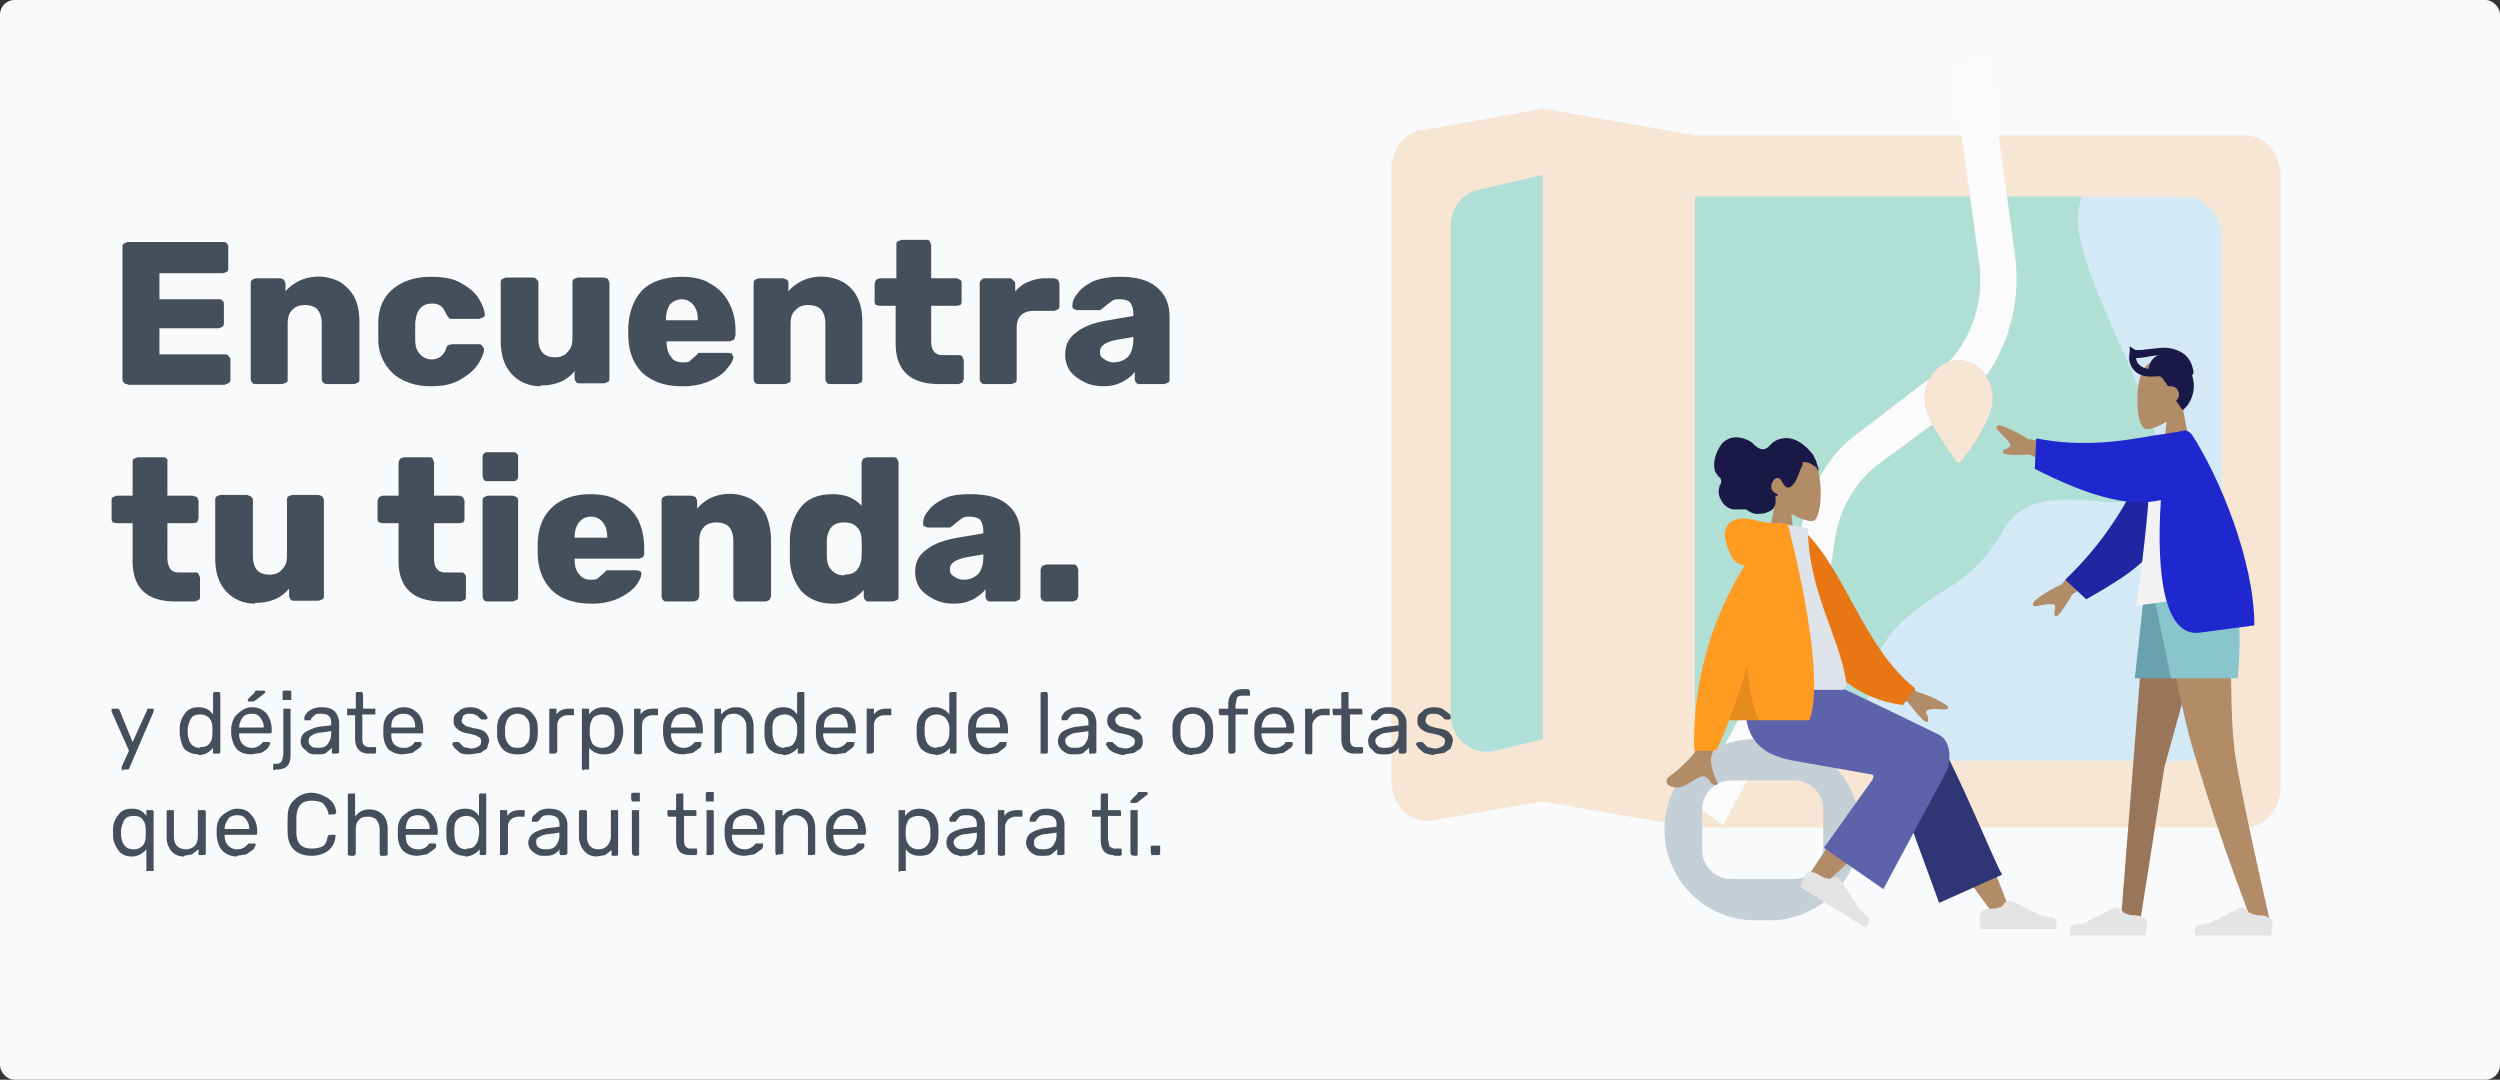 <svg xmlns="http://www.w3.org/2000/svg" fill="none" viewBox="0 0 345 149">
  <rect x="0" y="0" width="345" height="149" fill="#333333" stroke="none"/>
  <rect width="345" height="149" fill="#F9FAFB" rx="2"/>
  <g opacity=".3">
    <path fill="#E6E6EF" fill-rule="evenodd" d="M196.2 18l16.7-3 21 3.7h76c2.6 0 4.8 2.4 4.8 5.5v84.5c0 3-2.2 5.5-4.9 5.5h-76l-20.9-3.6-15.2 2.6c-2.7.5-5.2-1.5-5.6-4.6l-.1-.8V23.4c0-2.7 1.8-5 4.1-5.5z" clip-rule="evenodd"/>
    <path fill="#F5B97C" fill-rule="evenodd" d="M196.2 18l16.7-3 21 3.7h76c2.6 0 4.8 2.4 4.8 5.5v84.5c0 3-2.2 5.5-4.9 5.5h-76l-20.9-3.6-15.2 2.6c-2.7.5-5.2-1.5-5.6-4.6l-.1-.8V23.4c0-2.7 1.8-5 4.1-5.5z" clip-rule="evenodd"/>
    <path fill="#7BC1EB" fill-rule="evenodd" d="M204 26.3l9-2.1 20.9 3h67.8c2.7 0 4.9 2.5 4.9 5.5v66.8c0 3-2.2 5.5-5 5.5H234l-21-3-6.8 1.7c-2.7.6-5.3-1.3-5.8-4.3l-.1-1.1V31.7c0-2.6 1.6-4.9 3.9-5.4z" clip-rule="evenodd"/>
    <path fill="#00A07D" fill-rule="evenodd" d="M287.2 27.2c-.4 1.7-.6 3.4-.3 4.9.8 4.6 3.4 10.4 5.9 16 3.7 8.4 7.2 16.4 4.4 19.5-2 2-5.2 1.8-8.6 1.5-4.7-.3-9.7-.7-12.5 4.7a22 22 0 0 1-8.3 8c-5.3 3.5-10.6 7-10 17.5.1 3.2-1.1 4.9-3.2 5.7h-20.7l-21-3-6.7 1.6a5 5 0 0 1-6-4.7V31a5 5 0 0 1 3.8-4.8l9-2.1 20.9 3h53.3z" clip-rule="evenodd"/>
    <mask id="a" width="99" height="82" x="200" y="24" maskUnits="userSpaceOnUse">
      <path fill="#fff" fill-rule="evenodd" d="M287.2 27.2c-.4 1.7-.6 3.4-.3 4.9.8 4.6 3.4 10.4 5.9 16 3.7 8.4 7.2 16.4 4.4 19.5-2 2-5.2 1.8-8.6 1.5-4.7-.3-9.7-.7-12.5 4.7a22 22 0 0 1-8.3 8c-5.3 3.5-10.6 7-10 17.5.1 3.2-1.1 4.9-3.2 5.7h-20.7l-21-3-6.7 1.6a5 5 0 0 1-6-4.7V31a5 5 0 0 1 3.8-4.8l9-2.1 20.9 3h53.3z" clip-rule="evenodd"/>
    </mask>
    <g mask="#F5B97C">
      <path fill="#fff" d="M237.8 113.9l-4.2-3 11-20.2c.9-1.7 1.5-3.4 1.7-5.3l2.2-12.1c1-5.7 3.8-10.6 8-13.6l10.6-8.1c4.5-3.4 6.9-9.4 6-15.5l-3.7-26.8 5-1 3.7 27.1c1 8-2.1 16.2-8.2 20.8L259.3 64c-3.2 2.4-5.3 6-6 10l-2 12.4c-.5 2.5-1.3 4.8-2.5 7l-11 20.4z"/>
    </g>
    <path fill="#403F9F" d="M270.3 49.7c-2.6 0-4.7 2.4-4.7 5.3 0 3 3.7 7.7 4.5 8.8.1.1.3.1.4 0 .8-1 4.5-5.7 4.5-8.8 0-2.9-2.1-5.2-4.7-5.3z"/>
    <path fill="#F5B97C" d="M270.3 49.7c-2.6 0-4.7 2.4-4.7 5.3 0 3 3.7 7.7 4.5 8.8.1.1.3.1.4 0 .8-1 4.5-5.7 4.5-8.8 0-2.9-2.1-5.2-4.7-5.3z"/>
    <path fill="#F5B97C" fill-rule="evenodd" d="M213 15l20.9 3.7v95.5l-21-3.6V15z" clip-rule="evenodd"/>
  </g>
  <path fill="#B28B67" fill-rule="evenodd" d="M247.2 70.9c1.2.7 2.4 1.1 3 1 1.3-.4 1.4-6 .3-8.1-1-2.2-6.5-3.1-6.8 1.2 0 1.5.5 2.8 1.4 3.9l-1.6 7.8h4.4l-.7-5.8z" clip-rule="evenodd"/>
  <path fill="#191847" fill-rule="evenodd" d="M251 64.8l-.3-.9c0-.3-.3-.6-.4-1a7 7 0 0 0-1.3-1.4c-.8-.7-1.9-1.2-3-1a3 3 0 0 0-1.4.6c-.4.4-.8.9-1.3.9-.6 0-1.1-.5-1.5-.9a4 4 0 0 0-1.7-.7c-1-.2-2 .2-2.6 1-.7 1-1.2 2.4-.8 3.7l.4.6c.1.1.4.3.4.5.1.3 0 .6-.2.8 0 .3-.2.7-.1 1 0 .6.4 1.2.7 1.6.4.4.8.6 1.3.7H241c.6.5 1.2.7 1.9.6a3 3 0 0 0 1.7-.6c.5-.5.5-1.2.4-1.9.1 0 .5.1.3-.2l-.4-.2-.3-.3c-.4-.5 0-1.5.5-1.7.7-.3.9 1 1.4 1.2.3.2.7 0 .9-.3.3-.3.5-.7.7-1.2l.4-1c.1-.2.4-.7.2-.9.6-.1 1.2.1 1.6.5.2 0 .4.2.5.5l.1.2c.1 0 0-.2 0-.2z" clip-rule="evenodd"/>
  <path fill="#C5CFD6" fill-rule="evenodd" d="M242.2 102a12.5 12.5 0 0 0 0 25h2a12.5 12.5 0 1 0 0-25h-2zm-3.3 5.7a4 4 0 0 0-4 4v5.6a4 4 0 0 0 4 4h8.7a4 4 0 0 0 4-4v-5.6a4 4 0 0 0-4-4H239z" clip-rule="evenodd"/>
  <path fill="#B28B67" fill-rule="evenodd" d="M275 126a104.7 104.7 0 0 1-12-19.7c-1.3-3.3 3.2-4.8 4.2-3.3a188 188 0 0 1 9.8 21.7l-2 1.3z" clip-rule="evenodd"/>
  <path fill="#2F3676" fill-rule="evenodd" d="M267.6 124.6l-6.8-18.6c-1.4-3.4 5.5-5.6 6.6-4 2.4 3.5 8.1 17.6 8.9 18.7l-8.7 3.9z" clip-rule="evenodd"/>
  <path fill="#B28B67" fill-rule="evenodd" d="M249.6 120.8a127.1 127.1 0 0 1 10.8-14.4c2-2.3 6.2 1.5 4.2 3.6-5.1 5-12.6 11.8-13.2 12.4-.8.8-2.6-.3-1.8-1.6z" clip-rule="evenodd"/>
  <path fill="#E4E4E4" fill-rule="evenodd" d="M251.3 120.9c-.8-.5-1.7-.9-2.2-.2v.2l-.7 1.5 9 5.6s1-1 .3-1.6l-1.1-1-2.6-3.9c-.3-.5-1-.6-1.4-.2 0 0-.9-.1-1.3-.4zM275 125.4c-.8 0-1.7.1-1.8 1v.2l.1 1.6h10.4s.4-1.5-.5-1.6l-1.4-.2-4-2a1 1 0 0 0-1.4.6s-.8.4-1.3.4z" clip-rule="evenodd"/>
  <path fill="#5C63AB" fill-rule="evenodd" d="M258.4 106.9l-11.3-2c-5.4-1.1-7-4.3-6-11.3h10c2 .7 16.5 7.8 16.5 7.8 1.8 1 1.5 3.7 1.2 4.7l-8.9 16.6-8.2-5.7 6.7-9.4s.3-.6 0-.7z" clip-rule="evenodd"/>
  <path fill="#B28B67" fill-rule="evenodd" d="M264.6 95.5l-5.8-4.7-1.3 3.5 5.8 2.6c1.6 2.1 2.5 3 2.7 2.7.2-.3 0-.6 0-.9-.2-.2-.2-.3-.2-.5.2-.4 1.3-.4 2.3-.3 1 .1.8-.4.5-.6a15 15 0 0 0-4-1.8zm-30.7 8.3c.5-1.2 2.3-12.8 2.3-12.8h3.9l-3.9 13.3c-.3 1 .3 2.5.7 3.5l.2.4c-.6.3-.9 0-1.2-.5-.3-.4-.7-.8-1.5-.4l-1 .6c-1 .6-2 1.2-3.2.4-.2-.2-.4-.7.1-1.1a18 18 0 0 0 3.6-3.4z" clip-rule="evenodd"/>
  <path fill="#E87613" fill-rule="evenodd" d="M247.2 73.3l1.5-.3c6 5.6 8.4 16.3 15.6 22l-1.7 2.3c-12.6-1.7-15.7-14.7-15.5-24z" clip-rule="evenodd"/>
  <path fill="#DDE3E9" fill-rule="evenodd" d="M240.2 95.2h14c.7 0 .6-1 .5-1.6-1-5.9-5.2-12.3-5.2-20.7l-4.1-.7c-3.4 6-4.5 13.2-5.2 23z" clip-rule="evenodd"/>
  <path fill="#FF9B21" fill-rule="evenodd" d="M238.6 99.4c-.6 1.7-1.2 3.1-1.8 4.2h-3a46 46 0 0 1 7-25.6c-.8 0-1.4-.4-1.9-1.3-1.4-2.9-1-4.5.7-5 .8-.3 1.7-.1 2.6.1.8.2 1.8.4 2.9.4h.3l1.3.1s5.5 20.3 3 27.1h-11z" clip-rule="evenodd"/>
  <path fill="#000" fill-opacity=".1" fill-rule="evenodd" d="M238.6 99.4a130 130 0 0 0 2.5-7.4c.3 3 .8 5.9 1.7 7.4h-4.2z" clip-rule="evenodd"/>
  <path fill="#B28B67" fill-rule="evenodd" d="M299 58.2c-1.2.7-2.3 1.1-2.9 1-1.4-.4-1.5-6-.4-8.1s6.5-3.1 6.8 1.2c0 1.5-.5 2.8-1.3 3.9l1.5 7.8h-4.4l.7-5.8z" clip-rule="evenodd"/>
  <path fill="#191847" fill-rule="evenodd" d="M293.9 48.6v-.8l.8.5h.3a6.8 6.8 0 0 0 1.3-.1l2-.2a5 5 0 0 1 2.7.6c.9.5 1.5 1.4 1.7 2.7v.2l-.1.2-.1.1c.7 2-.2 4-1.3 4.8l-.9-1.3c.2-.2.4-.5.4-.8 0-.7-.5-1.2-1.1-1.2a1 1 0 0 0-.4 0c-.4-.5-.6-1-1-1.3l-.3-.1c-1.5.2-2.6 0-3.3-.7-.7-.7-.9-1.6-.7-2.6zm2.6 2.3a2 2 0 0 1-1.2-.5c-.3-.2-.5-.6-.5-1h.2a7.7 7.7 0 0 0 1.5-.2l1.4-.2c-.8.3-1.3 1-1.4 2z" clip-rule="evenodd"/>
  <path fill="#997659" fill-rule="evenodd" d="M305.6 81l-6.9 24.8-3.3 21h-2.7l3.6-45.8h9.3z" clip-rule="evenodd"/>
  <path fill="#B28B67" fill-rule="evenodd" d="M308.1 81c-.5 13.6 0 20.6.2 21.8 0 1.3 1.5 9.3 5 24.5l-2.9-1c-5.3-14-7.2-21.2-7.8-23s-2.3-9.3-5-22.3h10.5z" clip-rule="evenodd"/>
  <path fill="#E4E4E4" fill-rule="evenodd" d="M311.6 126.3c.8 0 1.8.2 2 1v.3l-.2 1.5H303s-.4-1.4.5-1.5l1.4-.2 4-2a1 1 0 0 1 1.4.5s.8.4 1.3.4zM294.3 126.3c.9 0 1.8.2 2 1v.3l-.2 1.5h-10.4s-.4-1.4.5-1.5l1.4-.2 4-2a1 1 0 0 1 1.4.5s.8.4 1.3.4z" clip-rule="evenodd"/>
  <path fill="#69A1AC" fill-rule="evenodd" d="M306.6 81l-3 12.6h-9L296 81h10.5z" clip-rule="evenodd"/>
  <path fill="#89C5CC" fill-rule="evenodd" d="M308.2 81c1.5 4.7.6 12.6.6 12.6h-9.2L297 81h11.1z" clip-rule="evenodd"/>
  <path fill="#B28B67" fill-rule="evenodd" d="M280 60.6l7.2 1.3-1.3 3.5-5.9-2.7c-2.5.2-3.7 0-3.6-.3 0-.4.3-.4.6-.5l.4-.3c.2-.4-.7-1.2-1.5-2s-.2-.9.1-.9c1.2.4 2.5 1 4 2zm4.5 20l5.2-5.4 1.8 3.2L286 82c-1.4 2.3-2.1 3.3-2.4 3-.2-.3-.1-.6 0-.9v-.5c-.2-.4-1.3-.2-2.3 0s-.8-.3-.6-.6a15 15 0 0 1 3.7-2.3z" clip-rule="evenodd"/>
  <path fill="#2026A2" fill-rule="evenodd" d="M297 61.3A47 47 0 0 1 285 80l2.9 2.7c7-4 10.6-6.4 11.7-12.8.2-1.6-.1-6.5-.2-9l-2.4.5z" clip-rule="evenodd"/>
  <path fill="#F2F2F2" fill-rule="evenodd" d="M308.8 81.6l-14 2s2.5-16.6 1.8-22.6c0-.2.3-.6.4-.5 1.8.2 3.5-1 3.5-1a53 53 0 0 1 8.3 22z" clip-rule="evenodd"/>
  <path fill="#1F28CF" fill-rule="evenodd" d="M298.2 69c-.7 10.6.6 19 5.4 18.3l7.5-1c0-9-4.9-20.6-8.6-26.3-.2-.2-.5-.6-1-.6l-2.2.4-2.1.3c-4 .7-9.6 1.7-16.2.4l-.2 4.2c6.3 3.2 12.5 5.5 17.4 4.3z" clip-rule="evenodd"/>
  <path fill="#454F5B" d="M17.6 53c-.2 0-.4 0-.5-.2a.7.7 0 0 1-.2-.5V34.1c0-.2 0-.3.2-.5l.5-.2h13.2c.2 0 .4 0 .5.2.2.2.2.3.2.5V37c0 .2 0 .4-.2.5l-.5.2H22v3.6h8.2c.2 0 .4 0 .5.2.2.1.2.3.2.5v2.5c0 .2 0 .4-.2.6l-.5.2H22v3.6h9c.2 0 .4 0 .5.2.2.2.3.3.3.5v2.8c0 .2-.1.4-.3.5l-.5.2H17.6zm17.7 0c-.2 0-.4 0-.5-.2a.7.7 0 0 1-.2-.5V39.1c0-.2 0-.3.2-.5l.5-.2h3.4l.5.2.2.5v1.1c.5-.6 1.2-1.1 2-1.5a6.4 6.4 0 0 1 5.5.2c.8.5 1.5 1.2 2 2.1.5 1 .7 2.1.7 3.5v7.8c0 .2 0 .4-.2.5l-.5.2h-3.7c-.2 0-.4 0-.6-.2a.7.7 0 0 1-.2-.5v-7.6c0-.9-.2-1.5-.6-2-.4-.4-1-.6-1.7-.6-.8 0-1.3.2-1.8.7-.4.4-.6 1-.6 1.9v7.6c0 .2 0 .4-.2.5l-.5.2h-3.7zm24.1.3c-2 0-3.8-.6-5.1-1.7a6.4 6.4 0 0 1-2.1-4.7v-2.3c0-2 .7-3.6 2-4.7s3.1-1.7 5.2-1.7c1.7 0 3 .2 4.1.8s2 1.3 2.5 2.1.8 1.5.9 2.2c0 .2 0 .3-.2.5l-.6.2h-3.7c-.2 0-.4 0-.5-.2l-.3-.4c-.2-.5-.5-1-.8-1.2a2 2 0 0 0-1.2-.3c-1.5 0-2.2 1-2.3 2.8v2.1c0 .9.2 1.6.6 2 .4.5 1 .8 1.7.8.5 0 1-.2 1.2-.4.3-.2.6-.6.8-1.2 0-.2.2-.3.3-.4l.5-.1H66c.2 0 .4 0 .5.2l.3.4c0 .6-.3 1.3-.8 2.1s-1.3 1.5-2.5 2.2-2.5.9-4.2.9zm15.2 0c-1.6 0-3-.6-4-1.7S69.1 49 69.1 47V39c0-.2 0-.3.2-.5l.5-.2h3.7c.3 0 .4.1.5.2.2.2.3.3.3.5v7.7c0 1.7.7 2.6 2.3 2.6.7 0 1.3-.2 1.7-.7.5-.5.7-1 .7-2v-7.6c0-.2 0-.3.2-.5l.5-.2h3.7l.5.2.2.5v13.2c0 .2 0 .4-.2.5l-.5.2H80c-.2 0-.4 0-.5-.2a.7.7 0 0 1-.2-.5v-1c-1 1.3-2.6 2-4.7 2zm19.5 0c-2.3 0-4-.6-5.4-1.8-1.3-1.3-2-3-2-5.4v-.9c.1-2.2.8-4 2-5.2s3.2-1.8 5.4-1.8c1.6 0 3 .3 4 1a6 6 0 0 1 2.5 2.6c.6 1.1.9 2.4.9 3.8v.7l-.2.6-.6.2H92v.1c0 .9.2 1.6.6 2 .3.6.9.8 1.6.8.4 0 .8 0 1-.2l.8-.7.4-.4h4.2l.4.1.2.4c0 .5-.3 1-.9 1.7-.5.7-1.3 1.2-2.4 1.7a9 9 0 0 1-3.7.7zm2.2-9v-.1c0-1-.2-1.6-.6-2.1-.4-.5-1-.8-1.6-.8s-1.3.3-1.7.8c-.3.5-.5 1.2-.5 2v.1h4.4zm8.4 8.7c-.2 0-.4 0-.5-.2a.7.7 0 0 1-.2-.5V39.1c0-.2 0-.3.2-.5l.5-.2h3.4l.5.2c.2.2.2.3.2.5v1.1c.5-.6 1.2-1.1 2-1.5a6.4 6.4 0 0 1 5.5.2 5 5 0 0 1 2 2.1c.5 1 .7 2.1.7 3.5v7.8c0 .2 0 .4-.2.5l-.5.2h-3.7c-.2 0-.4 0-.5-.2a.7.7 0 0 1-.2-.5v-7.6c0-.9-.2-1.5-.6-2-.4-.4-1-.6-1.8-.6-.7 0-1.3.2-1.7.7-.5.4-.7 1-.7 1.9v7.6c0 .2 0 .4-.2.5l-.5.2h-3.7zm24.9 0c-4 0-6-1.9-6-5.6v-5.2h-2.2l-.5-.1a.7.7 0 0 1-.2-.6v-2.4l.2-.5.5-.2h2.3v-4.6c0-.2 0-.4.2-.5l.5-.2h3.4c.2 0 .4 0 .5.2l.2.5v4.6h3.5l.5.2c.2.2.2.3.2.5v2.4c0 .3 0 .4-.2.6l-.5.1h-3.5V47c0 .7.1 1.2.4 1.5.2.3.6.5 1.1.5h2.3c.2 0 .3 0 .5.2l.2.5v2.6l-.2.5-.5.2h-2.7zm6.3 0c-.2 0-.3 0-.5-.2a.7.7 0 0 1-.2-.5V39.2c0-.2 0-.4.2-.5.1-.2.3-.3.5-.3h3.4c.2 0 .4.1.5.3.2 0 .3.3.3.5v1c.5-.5 1-1 1.8-1.3.7-.3 1.5-.5 2.3-.5h1.3l.5.2.2.5v3c0 .3 0 .4-.2.6l-.5.2h-2.8c-.8 0-1.4.2-1.8.6-.4.4-.6 1-.6 1.7v7.1c0 .2 0 .4-.2.5l-.5.2H136zm16.4.3c-1 0-2-.2-2.7-.6-.8-.4-1.5-.9-2-1.6a4 4 0 0 1-.6-2.2c0-1.3.5-2.3 1.5-3 1.1-.9 2.6-1.4 4.4-1.7l3.5-.6v-.3c0-.7-.2-1.2-.4-1.5s-.8-.5-1.5-.5c-.3 0-.7 0-1 .2l-.8.6-.6.5-.3.2h-3.2l-.5-.2a.6.6 0 0 1-.1-.5c0-.5.2-1 .7-1.6.5-.7 1.2-1.2 2.2-1.7 1-.4 2.2-.6 3.7-.6 2.3 0 4 .5 5.1 1.5 1.2 1 1.7 2.4 1.7 4.1v8.5c0 .2 0 .4-.2.5l-.5.2h-3.4c-.2 0-.4 0-.5-.2a.7.7 0 0 1-.2-.5v-1c-.4.6-1 1-1.7 1.4-.8.4-1.6.6-2.6.6zm1.4-3.3c.8 0 1.5-.3 2-.8.5-.6.7-1.4.7-2.4v-.3l-2.3.4c-1.5.3-2.3.8-2.3 1.6 0 .5.1.8.5 1 .4.3.8.5 1.4.5zM24.2 83c-4 0-5.9-1.9-5.9-5.6v-5.2h-2.2l-.5-.1a.7.7 0 0 1-.2-.6v-2.4c0-.2 0-.3.2-.5l.5-.2h2.2v-4.6c0-.2 0-.4.2-.5l.5-.2h3.4c.3 0 .4 0 .6.2s.1.3.1.5v4.6h3.5l.6.2.2.5v2.4l-.2.6-.6.1h-3.5V77c0 .7.2 1.2.4 1.5s.6.5 1.2.5h2.2c.2 0 .4 0 .5.2l.2.5v2.6c0 .2 0 .4-.2.5l-.5.2h-2.7zm11 .3c-1.6 0-3-.6-4-1.7S29.7 79 29.7 77V69c0-.2 0-.3.2-.5l.5-.2h3.7l.5.2c.2.2.3.3.3.5v7.7c0 1.7.7 2.6 2.3 2.6.7 0 1.3-.2 1.7-.7.5-.5.7-1 .7-2v-7.6c0-.2 0-.3.2-.5l.5-.2H44l.5.2.2.5v13.2c0 .2 0 .4-.2.5l-.5.2h-3.4c-.2 0-.4 0-.5-.2a.7.7 0 0 1-.2-.5v-1c-1 1.3-2.6 2-4.7 2zM61 83c-4 0-6-1.9-6-5.6v-5.2h-2.2l-.5-.1a.7.7 0 0 1-.2-.6v-2.4l.2-.5.5-.2H55v-4.6l.2-.5.5-.2h3.5c.2 0 .4 0 .5.2l.2.5v4.6h3.5l.5.2.2.5v2.4c0 .3 0 .4-.2.6l-.5.1h-3.5V77c0 .7.1 1.2.4 1.5.2.3.6.5 1.1.5h2.2c.2 0 .4 0 .5.2.2.2.2.3.2.5v2.6c0 .2 0 .4-.2.5l-.5.2H61zm6.3-16.6c-.2 0-.4 0-.5-.2a.8.8 0 0 1-.2-.5v-2.6c0-.2 0-.4.2-.5.1-.2.3-.2.5-.2h3.5c.2 0 .4 0 .5.2.2.1.2.3.2.5v2.6c0 .2 0 .4-.2.5-.1.2-.3.2-.5.2h-3.5zm0 16.6c-.2 0-.4 0-.5-.2a.7.7 0 0 1-.2-.5V69.1c0-.2 0-.3.2-.5l.5-.2h3.5l.5.2c.2.2.2.3.2.5v13.2c0 .2 0 .4-.2.5l-.5.2h-3.5zm14.3.3c-2.3 0-4.1-.6-5.4-1.8-1.3-1.3-2-3-2-5.4v-.9c0-2.2.7-4 2-5.2 1.3-1.2 3.1-1.8 5.3-1.8 1.6 0 3 .3 4 1a6 6 0 0 1 2.6 2.6c.5 1.1.8 2.4.8 3.8v.7c0 .2 0 .4-.2.6l-.5.2h-8.9v.1c0 .9.2 1.6.6 2 .4.6 1 .8 1.6.8.4 0 .8 0 1-.2l.8-.7.4-.4h4.2l.4.1c.2.1.2.2.2.4 0 .5-.3 1-.8 1.7-.6.7-1.4 1.2-2.4 1.7a9 9 0 0 1-3.7.7zm2.2-9v-.1c0-1-.2-1.6-.6-2.1a2 2 0 0 0-1.7-.8 2 2 0 0 0-1.6.8c-.4.5-.6 1.2-.6 2v.1h4.5zM92 83c-.2 0-.3 0-.5-.2a.7.7 0 0 1-.2-.5V69.1c0-.2 0-.3.2-.5l.5-.2h3.5l.5.2.2.5v1.1c.5-.6 1.1-1.1 1.9-1.5a6.4 6.4 0 0 1 5.6.2c.8.5 1.5 1.2 2 2.1.4 1 .7 2.1.7 3.5v7.8l-.2.5-.5.2h-3.8c-.2 0-.3 0-.5-.2a.7.7 0 0 1-.2-.5v-7.6c0-.9-.2-1.5-.6-2-.4-.4-1-.6-1.7-.6-.8 0-1.4.2-1.8.7-.4.4-.6 1-.6 1.9v7.6l-.2.5-.5.2H92zm22.9.3c-1.8 0-3.2-.6-4.3-1.7a7.4 7.4 0 0 1-1.6-4.9v-2c0-2 .6-3.6 1.6-4.8 1-1.2 2.5-1.7 4.3-1.7 1.7 0 3 .5 4 1.6v-6l.2-.5.5-.2h3.7c.2 0 .3 0 .5.2l.2.5v18.5c0 .2 0 .4-.2.5l-.5.2h-3.4c-.2 0-.3 0-.5-.2a.7.7 0 0 1-.2-.5v-.9a5.3 5.3 0 0 1-4.3 1.9zm1.6-4c.8 0 1.4-.2 1.8-.7.4-.5.6-1.1.6-2a18.5 18.5 0 0 0 0-2c0-.8-.2-1.4-.6-1.8-.4-.5-1-.7-1.8-.7s-1.4.2-1.8.7c-.4.5-.6 1.2-.6 2v1.8c0 .9.2 1.6.6 2 .4.5 1 .8 1.8.8zm15 4c-1 0-1.8-.2-2.6-.6-.8-.4-1.5-.9-2-1.6a4 4 0 0 1-.6-2.2c0-1.3.5-2.3 1.5-3 1.1-.9 2.6-1.4 4.4-1.7l3.5-.6v-.3c0-.7-.2-1.2-.4-1.5s-.8-.5-1.5-.5c-.3 0-.7 0-1 .2l-.8.6-.6.5-.3.2H128l-.5-.2a.6.6 0 0 1-.1-.5c0-.5.2-1 .7-1.6.5-.7 1.2-1.2 2.2-1.7s2.2-.6 3.7-.6c2.3 0 4 .5 5.1 1.5 1.2 1 1.7 2.4 1.7 4.1v8.5c0 .2 0 .4-.2.5l-.5.2h-3.4c-.2 0-.4 0-.5-.2a.7.7 0 0 1-.2-.5v-1c-.4.6-1 1-1.7 1.4-.8.4-1.6.6-2.6.6zM133 80c.8 0 1.5-.3 2-.8.5-.6.7-1.4.7-2.4v-.3l-2.3.4c-1.5.3-2.3.8-2.3 1.6 0 .5.1.8.5 1 .4.3.8.5 1.4.5zm11.4 3c-.2 0-.4 0-.6-.2a.7.7 0 0 1-.2-.5v-3.7l.2-.5.6-.2h3.7c.2 0 .3 0 .5.2l.2.5v3.7l-.2.5-.5.2h-3.7zM17 106.3h-.2v-.3-.2l1-2.2-2.4-5.4V98v-.2h.8c.1 0 .2 0 .3.2l1.8 4.4 2-4.4c0-.2 0-.2.2-.2h.7v.4l-3.4 7.9-.1.1H17zm10.4-2.2c-.8 0-1.5-.3-2-.8-.3-.5-.5-1.2-.6-2v-.8c0-.8.3-1.5.7-2 .4-.6 1-.9 1.9-.9s1.5.3 2 1v-2.8-.2l.2-.1h.7l.1.3v8.1l-.2.1h-.6-.2v-.8c-.5.6-1.1 1-2 1zm.2-1c.6 0 1-.1 1.3-.5.3-.3.4-.8.4-1.3a5.8 5.8 0 0 0 0-1c0-.4-.1-.8-.4-1.2-.3-.3-.7-.5-1.3-.5-.6 0-1 .2-1.2.5s-.4.8-.5 1.4v.4c0 1.5.6 2.3 1.7 2.3zm7.1 1c-.8 0-1.5-.2-2-.7-.4-.5-.7-1.2-.8-2.1v-.8c.1-.9.4-1.6.9-2s1-.9 2-.9c.8 0 1.5.3 2 .9.4.5.7 1.3.7 2.3v.2l-.1.2H33v.2c0 .5.2 1 .5 1.3s.7.5 1.2.5a1.7 1.7 0 0 0 1.4-.6l.2-.2H37.2l.1.2-.3.6c-.2.2-.5.5-1 .7l-1.3.2zm1.7-3.7c0-.6-.2-1-.5-1.4s-.7-.5-1.2-.5-1 .2-1.2.5-.5.8-.5 1.4h3.4zm-2-3.5l-.2-.2v-.2l1-1c0-.2.1-.2.2-.2h1l.2.1v.2l-1.4 1.1-.2.1H34.4zm4.8-.3H39V95.6v-.2l.2-.1h1V96.6h-1zm-1.3 9.7l-.2-.1V105.6v-.2h.4c.4 0 .6-.1.8-.4l.2-.8V98v-.2h1v6.4c0 1.4-.6 2-2 2H38zm5.8-2.2c-.4 0-.8 0-1.1-.2l-.8-.7c-.2-.2-.3-.6-.3-.9 0-.5.2-1 .7-1.3s1-.5 1.7-.7l1.8-.2v-.4c0-.8-.4-1.2-1.4-1.2-.4 0-.7 0-.9.2l-.5.5v.2h-.7-.2v-.2c0-.2 0-.4.2-.6.2-.3.4-.5.8-.7.4-.2.8-.3 1.3-.3 1 0 1.6.2 2 .7.3.4.5.9.5 1.5v4.1l-.3.1H46h-.2v-.8l-.8.7c-.3.2-.8.2-1.3.2zm.2-.9c.6 0 1-.1 1.3-.5s.5-.8.5-1.5v-.3l-1.4.2c-.5 0-1 .2-1.3.4s-.4.4-.4.7c0 .4.1.6.4.8.2.2.6.2 1 .2zm7 .8c-1.2 0-1.9-.7-1.9-2.1v-3.2h-1-.1V98v-.2h1.2v-2-.2l.2-.1h.7l.1.3v2h1.7v.8H50v3.2c0 .4 0 .7.2 1 .1.1.4.3.7.3H51.9v.8l-.2.1H51zm4.7.1c-.8 0-1.4-.2-2-.7-.4-.5-.7-1.2-.7-2.1v-.8c0-.9.3-1.6.8-2s1.1-.9 2-.9c.8 0 1.5.3 2 .9.5.5.7 1.3.7 2.3v.4H54v.2c0 .5.1 1 .4 1.3s.7.5 1.2.5a1.7 1.7 0 0 0 1.5-.6l.1-.2h.9l.1.2c0 .1 0 .4-.3.6l-1 .7-1.3.2zm1.7-3.7c0-.6-.1-1-.4-1.4s-.8-.5-1.3-.5-.9.2-1.2.5-.4.8-.4 1.4h3.3zm7.6 3.7c-.5 0-1 0-1.4-.2l-.8-.7-.3-.5.1-.2.2-.1h.6l.1.1.6.6 1 .2c.4 0 .7-.1 1-.3.3-.1.4-.4.4-.7 0-.2 0-.3-.2-.5l-.5-.3a9 9 0 0 0-1.2-.3c-.7-.1-1.2-.4-1.5-.7s-.4-.6-.4-1 0-.7.3-1l.7-.6c.4-.2.8-.3 1.3-.3s1 .1 1.3.3l.8.6.3.5-.1.2-.2.1h-.5l-.2-.1-.4-.4-.4-.2a2 2 0 0 0-.6-.1c-.4 0-.7 0-1 .3l-.2.6.1.4.5.4 1.1.3c.8.1 1.3.3 1.6.6.3.3.5.7.5 1.2l-.3 1-.9.6-1.4.2zm6.5 0c-.8 0-1.5-.2-2-.7a3 3 0 0 1-.8-2v-1c0-.9.3-1.5.8-2s1.2-.8 2-.8 1.6.3 2 .8c.5.5.8 1.1.8 2a5.7 5.7 0 0 1 0 1c0 .8-.3 1.5-.7 2-.5.5-1.2.7-2 .7zm0-.9c.5 0 1-.1 1.2-.5.4-.3.5-.8.5-1.4a5.6 5.6 0 0 0 0-.9c0-.6-.1-1-.5-1.4-.2-.3-.7-.5-1.2-.5s-.9.2-1.2.5c-.3.4-.4.8-.5 1.4v.9c0 .6.2 1.1.5 1.4.3.4.7.5 1.2.5zm4.6.8h-.2v-6-.2h1v.8c.4-.6 1-.8 1.7-.8h.7V98.7H78.3c-.4 0-.8.2-1 .4-.3.3-.4.6-.4 1v3.6l-.1.2-.2.1H76zm4.6 2.3h-.2l-.1-.3v-8-.2h1v.8c.5-.7 1.2-1 2-1 .9 0 1.5.3 2 .8a5 5 0 0 1 .7 2.8c-.1.9-.4 1.6-.8 2.1-.4.6-1 .8-1.9.8-.8 0-1.5-.3-2-.9v3h-.7zm2.5-3.1c.6 0 1-.2 1.3-.6s.4-.8.4-1.4v-.3c0-1.6-.6-2.3-1.7-2.3-.6 0-1 .2-1.3.5-.2.4-.4.8-.4 1.3a6 6 0 0 0 0 1c0 .5.2.9.4 1.3.3.3.8.5 1.3.5zm4.6.8h-.2v-6-.2H88.4v.8c.4-.6 1-.8 1.7-.8h.7V98.7H90c-.4 0-.8.2-1 .4-.3.3-.4.6-.4 1V104l-.3.1h-.5zm6.6.1c-.8 0-1.5-.2-2-.7-.5-.5-.7-1.2-.8-2.1v-.8c0-.9.3-1.6.8-2s1.2-.9 2-.9c.9 0 1.5.3 2 .9.5.5.7 1.3.7 2.3v.4h-4.4v.2c0 .5.2 1 .5 1.3s.7.5 1.2.5a1.7 1.7 0 0 0 1.4-.6l.2-.2H96.8v.2c0 .1 0 .4-.2.6l-1 .7-1.3.2zm1.7-3.7c0-.6-.2-1-.5-1.4s-.7-.5-1.2-.5-1 .2-1.2.5-.5.8-.5 1.4H96zm2.8 3.6h-.2v-6-.2H99.5v.8c.3-.3.6-.6.9-.7.3-.2.7-.3 1.2-.3.8 0 1.4.3 1.8.8.4.5.6 1.1.6 2v3.5l-.3.1h-.5-.2V100.3c0-.6-.2-1-.5-1.3s-.7-.5-1.2-.5-1 .1-1.2.5c-.3.3-.5.7-.5 1.3v3.5l-.3.1h-.5zm9.2.1c-.8 0-1.4-.3-1.9-.8-.4-.5-.6-1.2-.6-2v-.8c0-.8.2-1.5.6-2 .5-.6 1.1-.9 2-.9s1.4.3 1.9 1v-2.8-.2l.2-.1h.8v8.4l-.2.1h-.7v-.8c-.5.6-1.2 1-2 1zm.3-1c.5 0 1-.1 1.2-.5.3-.3.4-.8.5-1.3a5.8 5.8 0 0 0 0-1c0-.4-.2-.8-.5-1.2-.3-.3-.7-.5-1.2-.5-.6 0-1 .2-1.3.5s-.4.8-.4 1.4v.4c0 1.5.5 2.3 1.7 2.3zm7 1c-.8 0-1.4-.2-2-.7-.4-.5-.7-1.2-.7-2.1v-.8c0-.9.3-1.6.8-2s1.1-.9 2-.9c.8 0 1.5.3 2 .9.5.5.7 1.3.7 2.3v.4H113.6v.2c0 .5.2 1 .5 1.3s.6.5 1.1.5a1.7 1.7 0 0 0 1.5-.6l.2-.2H117.9v.2c0 .1 0 .4-.3.6l-.9.7-1.4.2zm1.7-3.7c0-.6-.1-1-.4-1.4s-.7-.5-1.3-.5c-.5 0-.9.2-1.2.5s-.4.8-.4 1.4h3.3zm2.9 3.6h-.3v-6-.2h1v.8c.4-.6 1-.8 1.7-.8h.7V98.7H122c-.4 0-.8.2-1 .4-.3.3-.4.6-.4 1v3.6l-.1.2-.2.1h-.5zm9.1.1c-.8 0-1.4-.3-1.9-.8-.4-.5-.6-1.2-.6-2v-.8c0-.8.2-1.5.7-2 .4-.6 1-.9 1.8-.9s1.5.3 2 1v-2.8-.2l.3-.1h.7v8.4l-.2.1h-.7v-.8c-.5.6-1.2 1-2 1zm.3-1c.5 0 1-.1 1.2-.5.3-.3.5-.8.5-1.3a5.8 5.8 0 0 0 0-1c0-.4-.2-.8-.5-1.2-.3-.3-.7-.5-1.2-.5-.6 0-1 .2-1.3.5s-.4.8-.4 1.4v.4c0 1.5.5 2.3 1.7 2.3zm7 1c-.8 0-1.4-.2-1.9-.7-.5-.5-.8-1.2-.8-2.1v-.8c0-.9.3-1.6.8-2s1.1-.9 2-.9c.8 0 1.5.3 2 .9.5.5.7 1.3.7 2.3v.4h-4.4v.2c0 .5.2 1 .5 1.3s.7.5 1.1.5a1.7 1.7 0 0 0 1.5-.6l.2-.2H138.9v.2c0 .1 0 .4-.3.6l-.9.7-1.3.2zm1.7-3.7c0-.6-.1-1-.4-1.4s-.7-.5-1.2-.5c-.6 0-1 .2-1.3.5s-.4.8-.4 1.4h3.3zm5.8 3.6h-.2v-8.3-.1l.2-.1h.7l.1.3v8.1l-.2.1h-.6zm4.4.1c-.4 0-.8 0-1.1-.2-.4-.2-.6-.4-.8-.7-.2-.2-.3-.6-.3-.9 0-.5.2-1 .6-1.3s1-.5 1.8-.7l1.8-.2v-.4c0-.8-.5-1.2-1.4-1.2-.4 0-.7 0-1 .2l-.4.5-.1.2h-.8v-.2c0-.2 0-.4.2-.6.1-.3.4-.5.8-.7.3-.2.8-.3 1.3-.3.9 0 1.5.2 2 .7.3.4.5.9.5 1.5v4.1l-.3.1h-.5-.2v-.8l-.8.7c-.3.2-.8.2-1.3.2zm.2-.9c.5 0 1-.1 1.3-.5s.5-.8.5-1.5v-.3l-1.4.2c-.6 0-1 .2-1.3.4s-.5.4-.5.7c0 .4.2.6.4.8.3.2.6.2 1 .2zm6.8 1c-.6 0-1-.2-1.4-.3-.4-.2-.7-.4-.9-.7l-.3-.5.1-.2.2-.1h.6l.1.1.7.6.9.2c.4 0 .8-.1 1-.3.3-.1.4-.4.4-.7 0-.2 0-.3-.2-.5l-.5-.3a9 9 0 0 0-1.2-.3c-.7-.1-1.2-.4-1.5-.7s-.4-.6-.4-1 .1-.7.3-1l.8-.6c.3-.2.7-.3 1.2-.3s1 .1 1.3.3l.8.6.3.5-.1.2-.2.1h-.4l-.3-.1-.3-.4-.4-.2a2 2 0 0 0-.7-.1c-.4 0-.7 0-.9.3-.2.1-.3.3-.3.6l.1.4.5.4 1.1.3c.8.1 1.3.3 1.6.6.4.3.5.7.5 1.2 0 .3 0 .6-.3 1l-.9.6-1.3.2zm9.4 0c-.9 0-1.5-.3-2-.8a3 3 0 0 1-.8-2v-1c0-.9.3-1.5.8-2s1.1-.8 2-.8 1.5.3 2 .8.8 1.1.8 2a5.7 5.7 0 0 1 0 1c0 .8-.3 1.5-.8 2-.4.5-1.1.7-2 .7zm0-1c.5 0 1-.1 1.2-.5.3-.3.5-.8.5-1.4a5.6 5.6 0 0 0 0-.9c0-.6-.2-1-.5-1.4-.3-.3-.7-.5-1.2-.5s-1 .2-1.2.5c-.3.4-.5.8-.5 1.4v.9c0 .6.2 1.1.5 1.4.3.4.7.5 1.2.5zm5.2.8h-.2l-.1-.3v-5h-1.2l-.1-.3V98v-.2h1.3v-.6c0-.7.2-1.2.5-1.5.3-.4.8-.6 1.5-.6h.7l.2.1.1.2V96H171.5c-.4 0-.7.1-.8.3l-.2 1v.5h1.7v.8h-1.7v5.1l-.1.2-.2.1h-.5zm6 .1c-.8 0-1.5-.2-2-.7-.4-.5-.7-1.2-.7-2.1v-.8c0-.9.3-1.6.8-2s1.1-.9 2-.9c.8 0 1.5.3 2 .9.4.5.7 1.3.7 2.3v.2l-.1.2h-4.4v.2c0 .5.2 1 .5 1.3s.7.5 1.2.5a1.7 1.7 0 0 0 1.5-.6l.1-.2h.9l.1.2c0 .1 0 .4-.3.6l-1 .7-1.3.2zm1.7-3.7c0-.6-.2-1-.5-1.4s-.7-.5-1.2-.5-1 .2-1.2.5-.5.8-.5 1.4h3.4zm2.8 3.6h-.2v-6-.2H181l.1.2v.6c.3-.6.9-.8 1.7-.8h.7V98.7H182.6c-.5 0-.8.2-1 .4-.3.3-.5.6-.5 1V104l-.2.1h-.6zm6.7 0c-1.3 0-1.9-.7-1.9-2.1v-3.2h-1-.1l-.1-.3V98v-.2h1.2v-2-.2l.3-.1h.7v2.3H187.9l.1.2V98.6h-1.7v3.2c0 .4 0 .7.2 1 0 .1.3.3.6.3h1v.8l-.2.1h-.8zm4 .1c-.5 0-.8 0-1.2-.2l-.7-.7c-.2-.2-.3-.6-.3-.9 0-.5.2-1 .6-1.3s1-.5 1.8-.7l1.8-.2v-.4c0-.8-.5-1.2-1.5-1.2-.3 0-.6 0-.8.2l-.5.5-.1.2h-.7-.1l-.1-.2c0-.2 0-.4.2-.6l.8-.7c.4-.2.8-.3 1.4-.3.9 0 1.5.2 1.9.7.4.4.6.9.6 1.5v4l-.1.1-.2.1h-.7l-.1-.3v-.5c-.2.3-.4.5-.8.7s-.7.2-1.3.2zm.2-.9c.5 0 1-.1 1.3-.5s.5-.8.5-1.5v-.3l-1.4.2c-.6 0-1 .2-1.3.4s-.5.4-.5.7c0 .4.2.6.4.8.3.2.6.2 1 .2zm6.7 1c-.5 0-1-.2-1.4-.3l-.8-.7-.3-.5.1-.2.2-.1h.6l.1.1.6.6 1 .2c.4 0 .7-.1 1-.3.3-.1.4-.4.4-.7 0-.2 0-.3-.2-.5l-.5-.3a9 9 0 0 0-1.2-.3c-.7-.1-1.2-.4-1.5-.7s-.4-.6-.4-1 0-.7.3-1l.7-.6c.4-.2.8-.3 1.3-.3s1 .1 1.3.3l.8.6c.2.2.2.4.2.5v.2l-.2.1h-.5l-.2-.1-.4-.4-.4-.2a2 2 0 0 0-.6-.1c-.4 0-.7 0-1 .3l-.2.6.1.4.5.4 1.1.3c.8.1 1.3.3 1.6.6.3.3.5.7.5 1.2l-.3 1-.9.6-1.4.2zm-177.5 16h-.2v-3c-.5.6-1.2 1-2 1s-1.5-.3-1.9-.9-.7-1.2-.7-2v-.8c0-.9.3-1.5.7-2 .4-.6 1-.9 1.9-.9.9 0 1.5.3 2 1v-.6-.2h.9l.1.2v8.2h-.8zm-2-3c.6 0 1-.2 1.3-.5.3-.4.4-.8.4-1.3a6 6 0 0 0 0-1c0-.5-.1-.9-.4-1.3s-.7-.5-1.3-.5c-.6 0-1 .2-1.2.5s-.4.8-.5 1.4v.4c0 1.5.6 2.3 1.7 2.3zm7 1c-.8 0-1.4-.3-1.8-.8a3 3 0 0 1-.6-2V112v-.2h1v3.6c0 1.2.6 1.8 1.7 1.8.5 0 .9-.2 1.2-.5.3-.3.4-.8.4-1.3V112v-.2h1l.1.2v5.9l-.3.1h-.5-.2v-.8l-.9.7-1.1.2zm7.3 0c-.8 0-1.5-.3-2-.8s-.7-1.2-.8-2.1v-.8c0-.9.3-1.6.8-2s1.2-.9 2-.9c.9 0 1.6.3 2 .9.5.5.8 1.3.8 2.3v.2l-.1.2H31v.2c0 .5.2 1 .5 1.3s.7.5 1.2.5a1.7 1.7 0 0 0 1.4-.6l.2-.2H35.2l.1.2-.3.6-1 .7-1.3.2zm1.7-3.8c0-.6-.2-1-.5-1.4s-.7-.5-1.2-.5-1 .2-1.2.5-.5.8-.5 1.4h3.4zm8.6 3.7c-1 0-1.8-.3-2.4-.8-.6-.6-.9-1.4-.9-2.4a32.3 32.3 0 0 1 0-2.2c0-1 .3-1.8.9-2.3.6-.6 1.4-1 2.4-1a4 4 0 0 1 1.8.5 2.6 2.6 0 0 1 1.6 2.3l-.1.1-.2.1h-.6-.2v-.3c-.2-.6-.5-1-.8-1.3-.4-.2-.9-.3-1.5-.3-1.4 0-2 .7-2.1 2.3v2c0 1.6.7 2.3 2.1 2.3.6 0 1.1-.1 1.5-.3s.6-.7.7-1.3l.1-.2.2-.1h.8v.2a2.7 2.7 0 0 1-1.5 2.3 4 4 0 0 1-1.8.4zm5.1-.1H48v-8.3-.1l.2-.1h.8V112.7a2.3 2.3 0 0 1 2-1c.8 0 1.4.3 1.9.8.4.5.6 1.1.6 2v3.5l-.3.1h-.7l-.1-.3v-3.3c0-.6-.2-1-.4-1.3s-.7-.5-1.2-.5c-.6 0-1 .1-1.3.5-.3.3-.4.7-.4 1.3v3.3l-.1.2-.2.1h-.6zm9.5.1c-.8 0-1.4-.2-2-.7-.4-.5-.7-1.2-.7-2.1v-.8c0-.9.3-1.6.8-2s1.1-.9 2-.9c.8 0 1.5.3 2 .9.4.5.7 1.3.7 2.3v.4H56v.2c0 .5.1 1 .4 1.3s.7.5 1.2.5a1.7 1.7 0 0 0 1.5-.6l.1-.2h.9l.1.2c0 .1 0 .4-.3.6l-1 .7-1.3.2zm1.7-3.7c0-.6-.2-1-.5-1.4s-.7-.5-1.2-.5-1 .2-1.2.5-.4.8-.4 1.4h3.3zm4.8 3.7c-.8 0-1.4-.3-1.9-.8-.4-.5-.6-1.2-.6-2v-.8c0-.8.2-1.5.6-2 .5-.6 1.1-.9 2-.9s1.4.3 1.9 1v-2.8-.2l.2-.1h.8v8.4l-.2.1h-.7v-.8c-.5.6-1.2 1-2 1zm.3-1c.5 0 1-.1 1.2-.5.3-.3.4-.8.5-1.3a5.8 5.8 0 0 0 0-1c0-.4-.2-.8-.5-1.2-.3-.3-.7-.5-1.2-.5-.6 0-1 .2-1.3.5s-.4.8-.4 1.4v.4c0 1.5.5 2.3 1.7 2.3zm4.9.9H69v-6-.2h1v.8c.4-.6 1-.8 1.7-.8h.7V112.7H71.5c-.4 0-.8.2-1 .4-.3.3-.4.6-.4 1v3.6l-.1.2-.2.1h-.5zm5.8.1c-.4 0-.7 0-1-.2-.4-.2-.7-.4-.9-.7-.2-.2-.3-.6-.3-.9 0-.5.3-1 .7-1.3s1-.5 1.8-.7l1.8-.2v-.4c0-.8-.5-1.2-1.5-1.2-.3 0-.6 0-.9.2l-.4.5-.2.2h-.6-.2v-.2c0-.2 0-.4.2-.6l.8-.7c.4-.2.8-.3 1.3-.3 1 0 1.6.2 2 .7.4.4.6.9.6 1.5v4l-.1.1-.2.1h-.6-.1l-.1-.3v-.5c-.2.3-.4.5-.8.7s-.8.2-1.3.2zm.3-.9c.5 0 1-.1 1.3-.5s.5-.8.5-1.5v-.3l-1.4.2c-.6 0-1 .2-1.4.4s-.4.4-.4.7c0 .4.1.6.4.8.3.2.6.2 1 .2zm7 1c-.8 0-1.4-.3-1.8-.8a3 3 0 0 1-.7-2V112l.1-.2h.9l.1.2v3.4c0 1.2.6 1.8 1.6 1.8.5 0 1-.2 1.2-.5.3-.3.5-.8.5-1.3V112v-.2h1V118l-.2.1h-.5-.2v-.8l-.9.7-1.2.2zm5-7.6h-.2l-.1-.3v-.6-.2l.3-.1H88.3V110.6H87.4zm0 7.4h-.1l-.1-.3V112v-.2h1V118l-.2.1h-.5zm7.8 0c-1.3 0-1.9-.7-1.9-2.1v-3.2h-1-.1l-.1-.3v-.4-.2h1.2v-2-.2l.3-.1h.7v2.3h1.8v.8h-1.7v3.2c0 .4 0 .7.2 1 .1.1.3.3.6.3h1v.8l-.2.1h-.8zm2.4-7.4h-.2V109.6v-.2l.2-.1H98.5V110.6H97.6zm0 7.4h-.1v-6-.2H98.4l.1.2v5.9l-.3.1h-.5zm5.2.1c-.8 0-1.5-.2-2-.7-.5-.5-.7-1.2-.8-2.1v-.8c0-.9.3-1.6.8-2s1.2-.9 2-.9c.9 0 1.5.3 2 .9.5.5.7 1.3.7 2.3v.4H101v.2c0 .5.2 1 .5 1.3s.7.5 1.2.5a1.7 1.7 0 0 0 1.4-.6l.2-.2H105.3v.2c0 .1 0 .4-.2.6l-1 .7-1.3.2zm1.7-3.7c0-.6-.2-1-.5-1.4s-.7-.5-1.2-.5-1 .2-1.3.5-.4.8-.4 1.4h3.4zm2.8 3.6h-.2l-.1-.3V112v-.2h1v.8c.3-.3.6-.6.9-.7.3-.2.7-.3 1.2-.3.8 0 1.4.3 1.8.8.4.5.6 1.1.6 2v3.5l-.3.1h-.7V114.3c0-.6-.2-1-.5-1.3s-.7-.5-1.2-.5-1 .1-1.2.5c-.3.3-.5.7-.5 1.3v3.5l-.3.1h-.5zm9.4.1c-.8 0-1.5-.2-2-.7-.4-.5-.7-1.2-.7-2.1v-.8c0-.9.3-1.6.8-2s1.1-.9 2-.9c.8 0 1.5.3 2 .9.4.5.7 1.3.7 2.3v.2l-.1.2H115v.2c0 .5.2 1 .5 1.3s.7.5 1.2.5a1.7 1.7 0 0 0 1.5-.6l.1-.2h.9l.1.2c0 .1 0 .4-.3.6l-1 .7-1.3.2zm1.7-3.7c0-.6-.2-1-.5-1.4s-.7-.5-1.2-.5-1 .2-1.2.5-.5.8-.5 1.4h3.4zm5.8 5.9h-.2V112v-.2H124.9c.1 0 0 .1 0 .2v.6c.5-.7 1.2-1 2-1 .9 0 1.5.3 2 .8.4.6.6 1.2.6 2a5 5 0 0 1 0 .9c0 .8-.2 1.5-.7 2-.4.6-1 .8-1.9.8-.8 0-1.5-.3-1.9-.9v3h-.8zm2.5-3.1c.6 0 1-.2 1.3-.6s.4-.8.4-1.4v-.3c0-1.6-.5-2.3-1.7-2.3-.5 0-1 .2-1.3.5-.2.4-.4.8-.4 1.3a6 6 0 0 0 0 1c0 .5.2.9.5 1.3.3.3.7.5 1.2.5zm6 1l-1-.3c-.4-.2-.6-.4-.8-.7-.2-.2-.3-.6-.3-.9 0-.5.2-1 .6-1.3s1-.5 1.8-.7l1.8-.2v-.4c0-.8-.5-1.2-1.4-1.2-.4 0-.7 0-1 .2l-.4.5-.1.2h-.8l-.1-.2c0-.2 0-.4.3-.6.1-.3.4-.5.8-.7.3-.2.8-.3 1.3-.3.9 0 1.5.2 1.9.7.4.4.6.9.6 1.5v4l-.1.1-.2.1h-.7v-.8l-.9.7c-.4.2-.7.2-1.2.2zm.3-1c.5 0 1-.1 1.3-.5s.5-.8.5-1.5v-.3l-1.4.2c-.6 0-1 .2-1.3.4s-.5.4-.5.7c0 .4.2.6.4.8.3.2.6.2 1 .2zm4.9.8h-.2v-6-.2H138.6v.8c.4-.6 1-.8 1.8-.8H141l.1.2v.7h-1c-.4 0-.7.2-1 .4-.2.3-.4.6-.4 1V118l-.3.1h-.5zm5.9.1c-.4 0-.8 0-1.1-.2-.4-.2-.6-.4-.8-.7-.2-.2-.3-.6-.3-.9 0-.5.2-1 .6-1.3s1-.5 1.8-.7l1.8-.2v-.4c0-.8-.5-1.2-1.4-1.2-.4 0-.7 0-1 .2l-.4.5-.1.2H142.3h-.2v-.2c0-.2 0-.4.2-.6.1-.3.4-.5.8-.7.3-.2.8-.3 1.3-.3.9 0 1.5.2 2 .7.3.4.5.9.5 1.5v4.1l-.3.1h-.5-.2v-.8l-.8.7c-.3.2-.8.2-1.3.2zm.2-.9c.5 0 1-.1 1.3-.5s.5-.8.5-1.5v-.3l-1.4.2c-.6 0-1 .2-1.3.4s-.4.4-.4.7c0 .4 0 .6.3.8.3.2.6.2 1 .2zm9.7.8c-1.2 0-1.8-.7-1.8-2.1v-3.2h-1-.2v-.7-.2h1.2v-2-.2l.2-.1h.8v2.3h1.7l.1.2V112.6h-1.8v3.2l.2 1c.2.1.4.3.7.3h.9l.1.2V118l-.2.1h-.9zm2.6 0h-.2l-.1-.3V112v-.2h1V118l-.2.1h-.5zm-.1-7.1l-.2-.2v-.2l1-1c0-.2.1-.2.2-.2h1l.2.1v.2l-1.4 1.1-.2.1H156.2zm2.9 7.1h-.2l-.1-.3v-.8-.2h1.3v1.2l-.2.1h-.8z"/>
  <defs>
    <linearGradient id="c" x1="192" x2="192" y1="15" y2="114.2" gradientUnits="userSpaceOnUse">
      <stop offset="0" stop-color="#E6E6EF" stop-opacity="0"/>
      <stop offset="1" stop-opacity=".1"/>
    </linearGradient>
    <linearGradient id="b" x1="265.6" x2="265.6" y1="49.7" y2="63.9" gradientUnits="userSpaceOnUse">
      <stop offset="0" stop-color="#403F9F" stop-opacity="0"/>
      <stop offset="1" stop-opacity=".2"/>
    </linearGradient>
    <linearGradient id="a" x1="244.4" x2="204.3" y1="64.6" y2="56.1" gradientUnits="userSpaceOnUse">
      <stop offset="0" stop-opacity="0"/>
      <stop offset="1" stop-opacity=".2"/>
    </linearGradient>
  </defs>
</svg>